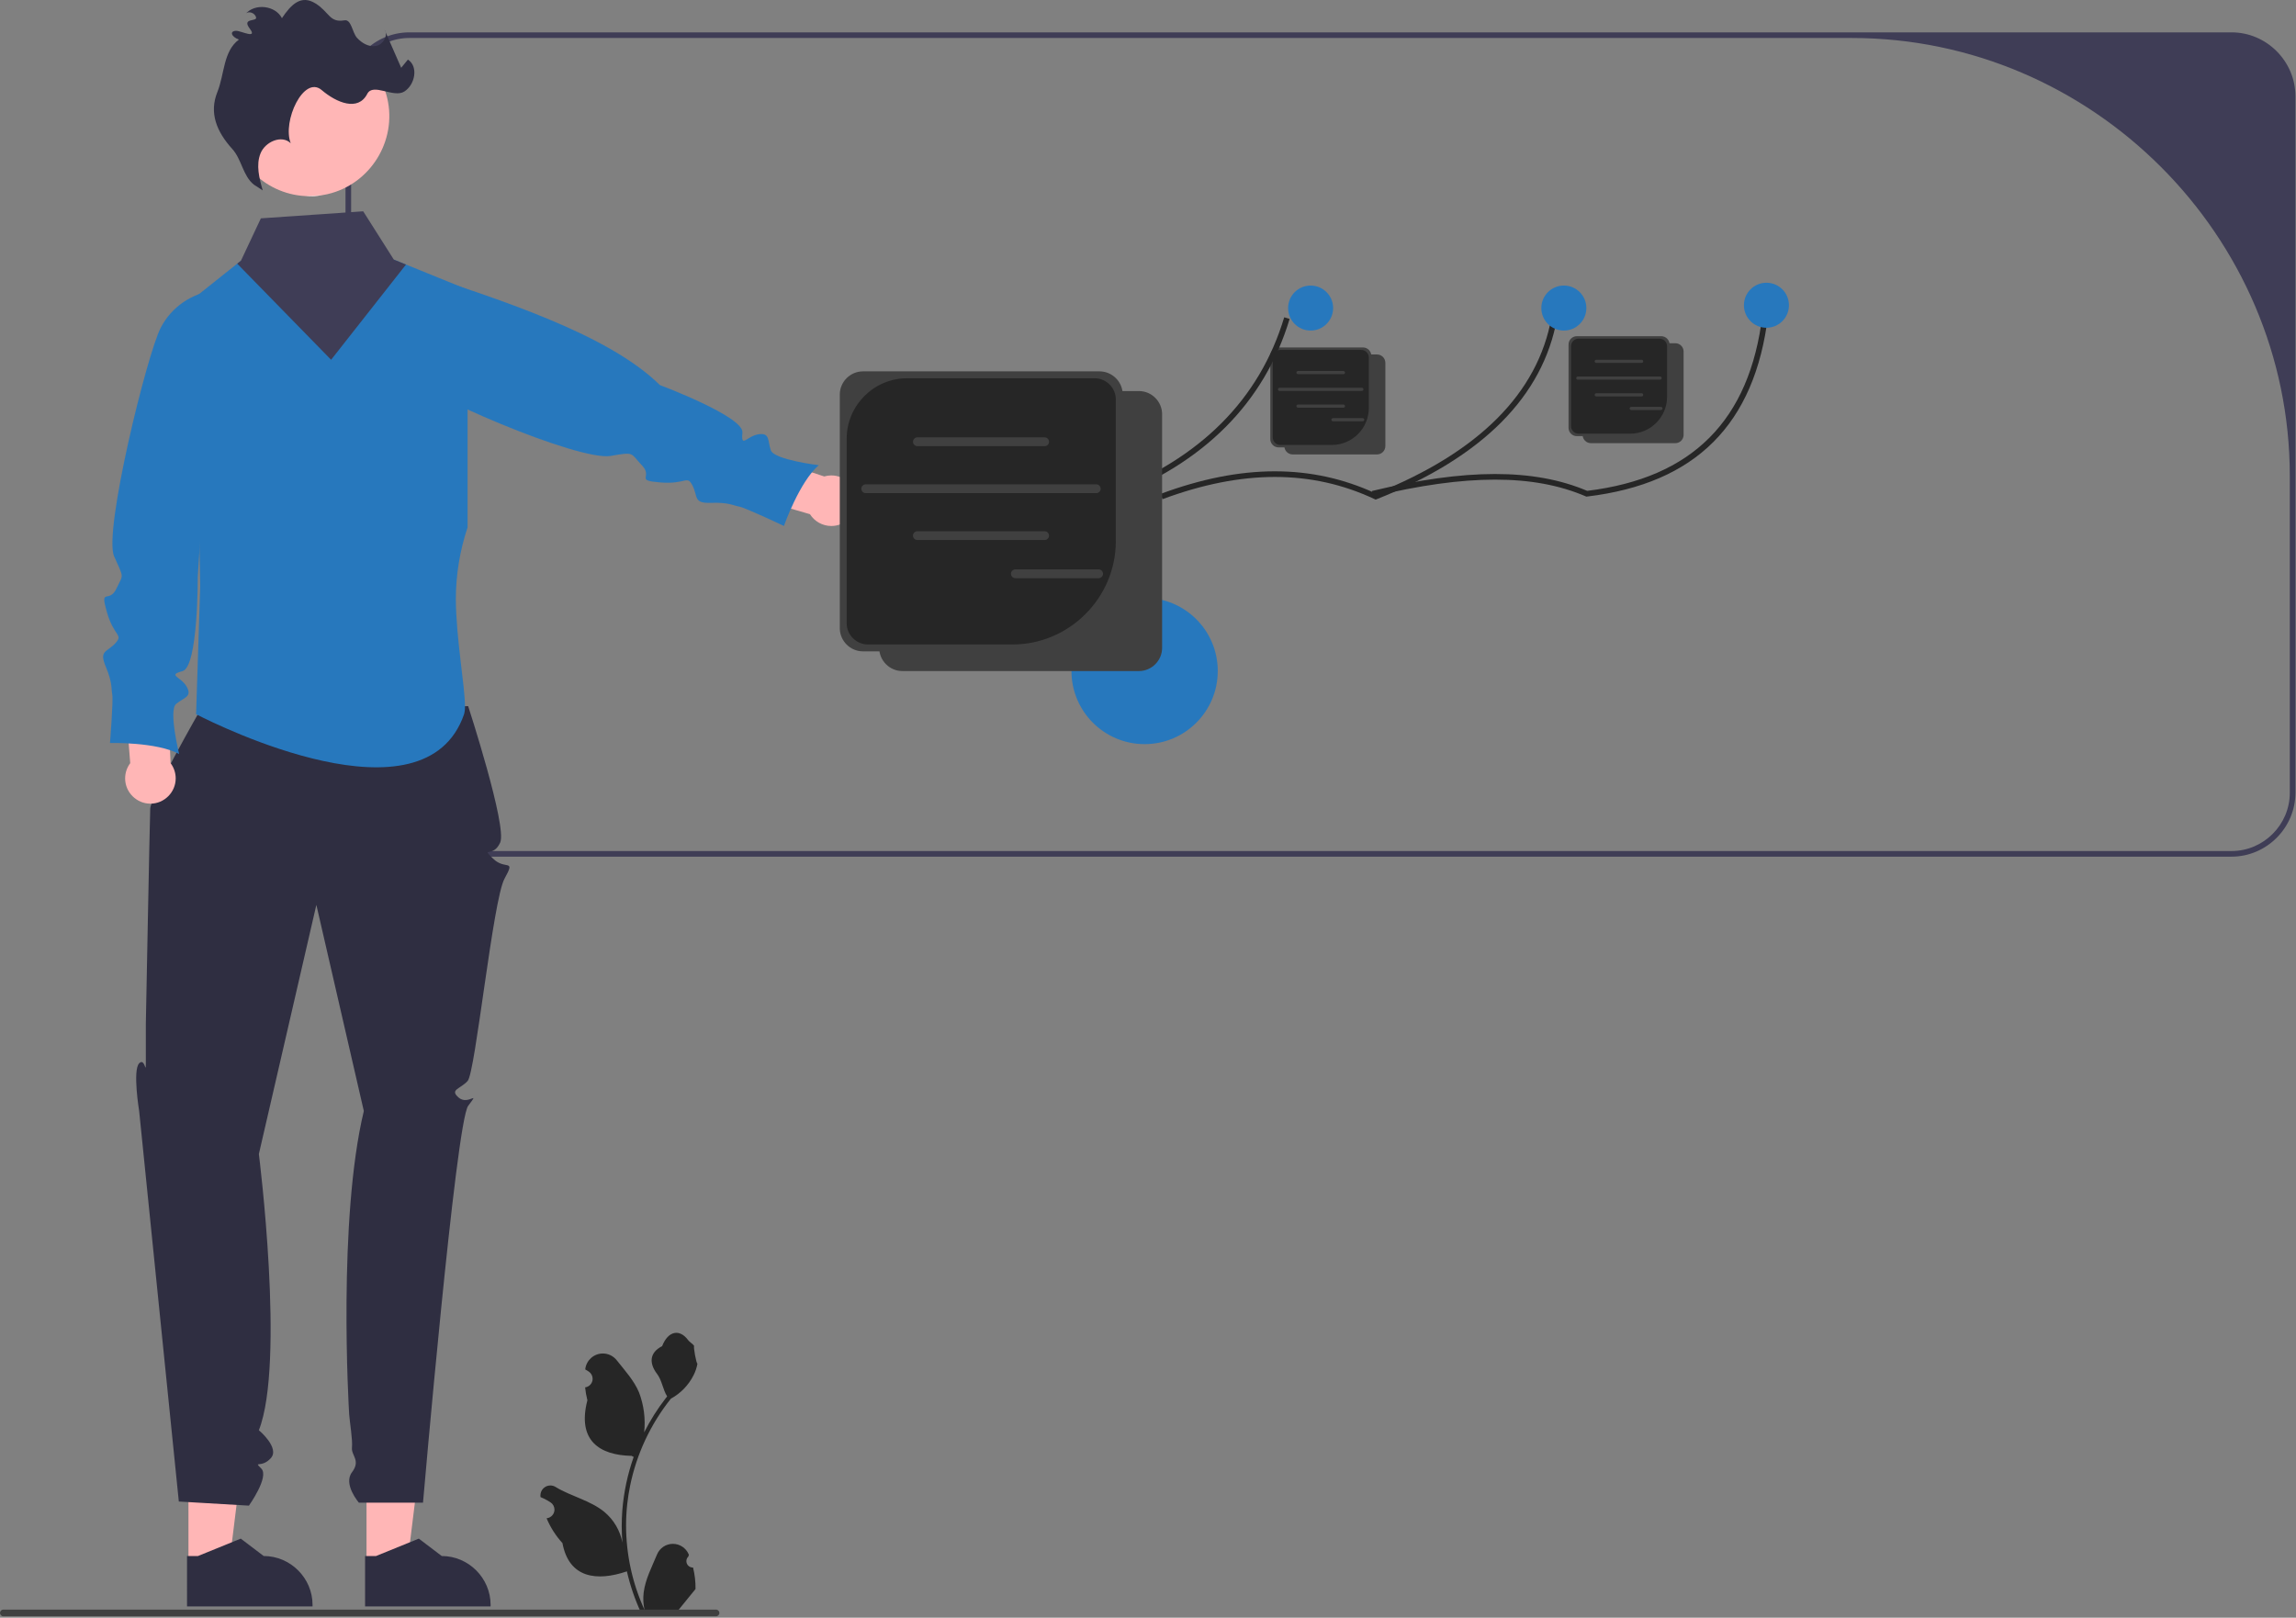 <?xml version="1.0" encoding="UTF-8" standalone="no"?><!DOCTYPE svg PUBLIC "-//W3C//DTD SVG 1.1//EN" "http://www.w3.org/Graphics/SVG/1.1/DTD/svg11.dtd"><svg width="100%" height="100%" viewBox="0 0 816 575" version="1.1" xmlns="http://www.w3.org/2000/svg" xmlns:xlink="http://www.w3.org/1999/xlink" xml:space="preserve" xmlns:serif="http://www.serif.com/" style="fill-rule:evenodd;clip-rule:evenodd;stroke-linejoin:round;stroke-miterlimit:2;"><rect x="0" y="0" width="816" height="575" fill="#808080" stroke="none"/><g id="Layer1"></g><circle cx="406.794" cy="238.5" r="26" style="fill:rgb(39,120,189);"/><g transform="matrix(1,0,0,1,-192.103,-162.746)"><path d="M314.897,196.936L314.897,444.556C314.912,456.997 325.145,467.231 337.587,467.246L985.207,467.246C997.649,467.231 1007.88,456.997 1007.9,444.556L1007.9,196.936C1007.88,184.494 997.649,174.261 985.207,174.246L337.587,174.246C325.145,174.261 314.912,184.494 314.897,196.936ZM316.897,196.936C316.897,185.586 326.237,176.246 337.587,176.246L850.221,176.246C935.622,176.246 1005.9,246.52 1005.9,331.921L1005.9,444.556C1005.9,455.906 996.557,465.246 985.207,465.246L337.587,465.246C326.237,465.246 316.897,455.906 316.897,444.556L316.897,196.936Z" style="fill:rgb(63,61,86);fill-rule:nonzero;"/></g><path d="M130.261,555.88L144.768,555.879L151.669,499.923L130.258,499.925L130.261,555.88Z" style="fill:rgb(255,182,182);fill-rule:nonzero;"/><g transform="matrix(1,0,0,1,-192.103,-162.746)"><path d="M321.853,733.76L366.464,733.758L366.464,733.194C366.463,723.669 358.625,715.831 349.1,715.83L349.099,715.83L340.95,709.648L325.747,715.831L321.853,715.831L321.853,733.76Z" style="fill:rgb(47,46,65);fill-rule:nonzero;"/></g><path d="M66.979,555.88L81.486,555.879L88.387,499.923L66.976,499.925L66.979,555.88Z" style="fill:rgb(255,182,182);fill-rule:nonzero;"/><g transform="matrix(1,0,0,1,-192.103,-162.746)"><path d="M258.572,733.76L303.182,733.758L303.182,733.194C303.182,723.669 295.344,715.831 285.819,715.83L285.818,715.83L277.669,709.648L262.465,715.831L258.571,715.831L258.572,733.76Z" style="fill:rgb(47,46,65);fill-rule:nonzero;"/></g><g transform="matrix(1,0,0,1,-192.103,-162.746)"><path d="M358.485,413.739C358.485,413.739 372.442,456.607 369.866,462.249C367.29,467.892 362.894,463.496 367.29,467.892C371.685,472.287 375.522,467.615 371.406,475.079C367.29,482.543 361.054,543.993 358.311,546.967C355.568,549.942 351.797,550.022 355.148,552.912C358.499,555.803 362.894,549.942 358.499,555.803C354.103,561.664 342.439,696.865 342.439,696.865L319.654,696.865C319.654,696.865 313.979,690.323 317.191,686.066C320.404,681.809 316.909,680.168 317.191,677.325C317.473,674.483 316.405,668.354 316.207,665.558C316.008,662.761 312.157,596.141 321.409,557.657L304.539,484.38L284.104,572.945C284.104,572.945 293.504,647.233 284.104,671.114C284.104,671.114 291.683,677.425 288.322,681.082C284.961,684.739 282.03,681.809 284.961,684.739C287.891,687.67 280.565,697.926 280.565,697.926L255.657,696.461L241.559,557.657C241.559,557.657 239.182,543.181 241.559,540.701C243.936,538.221 243.936,547.012 243.936,538.221L243.936,526.499C243.936,526.499 245.312,454.405 245.496,450.159C245.679,445.914 263.261,415.145 263.261,415.145L358.485,413.739Z" style="fill:rgb(47,46,65);fill-rule:nonzero;"/></g><g transform="matrix(1,0,0,1,-192.103,-162.746)"><path d="M358.277,265.676L358.277,350.206C355.548,358.391 354.14,366.958 354.107,375.586C354.197,389.956 357.357,406.516 357.347,413.756C357.389,414.716 357.284,415.677 357.037,416.606C343.047,457.156 269.017,420.306 262.287,416.856C261.967,416.696 261.797,416.606 261.797,416.606L263.257,371.186L263.007,358.126L261.277,268.536L262.827,267.296L276.407,256.466L277.737,255.406L281.817,261.356L318.187,258.856L332.067,255.016L336.397,256.776L355.917,264.716L358.277,265.676Z" style="fill:rgb(39,120,189);fill-rule:nonzero;"/></g><g transform="matrix(1,0,0,1,-192.103,-162.746)"><path d="M485.032,332.101L459.544,323.675L452.699,337.563L479.963,345.513C481.607,348.122 484.482,349.709 487.566,349.709C492.496,349.709 496.552,345.652 496.552,340.723C496.552,335.793 492.496,331.736 487.566,331.736C486.708,331.736 485.855,331.859 485.032,332.101Z" style="fill:rgb(255,182,182);fill-rule:nonzero;"/></g><g transform="matrix(1,0,0,1,-192.103,-162.746)"><path d="M333.588,257.454L333.482,257.875C331.491,265.843 328.948,288.601 334.397,294.746C341.394,302.647 397.914,326.767 409.142,324.802C417.85,323.278 416.057,323.789 420.224,328.124C424.391,332.459 417.475,333.471 426.769,334.23C436.063,334.988 436.249,331.429 438.239,335.376C440.23,339.323 438.459,341.702 444.784,341.482C451.109,341.262 452.695,342.443 454.871,342.831C457.047,343.219 470.71,349.695 470.71,349.695C470.71,349.695 476.191,334.058 483.09,328.104C483.09,328.104 467.268,326.182 466.07,322.825C464.872,319.469 465.85,316.5 461.701,317.107C457.552,317.715 455.393,322.269 455.966,316.534C456.539,310.799 426.649,299.634 426.649,299.634C408.61,281.874 371.549,269.536 333.588,257.454Z" style="fill:rgb(39,120,189);fill-rule:nonzero;"/></g><g transform="matrix(1,0,0,1,-192.103,-162.746)"><path d="M252.723,433.997L251.567,407.177L236.154,405.7L238.386,434.012C237.21,435.57 236.574,437.47 236.574,439.423C236.574,444.352 240.63,448.409 245.56,448.409C250.49,448.409 254.547,444.352 254.547,439.423C254.547,437.464 253.906,435.558 252.723,433.997Z" style="fill:rgb(255,182,182);fill-rule:nonzero;"/></g><g transform="matrix(1,0,0,1,-192.103,-162.746)"><path d="M268.835,265.926L268.403,265.977C260.254,266.938 253.087,271.869 249.276,279.136C244.369,288.479 228.844,351.763 232.645,360.448C236.19,368.547 236.044,366.556 233.467,371.988C230.891,377.421 227.493,371.313 230.078,380.273C232.664,389.232 236.058,388.144 233.073,391.404C230.088,394.665 227.236,393.852 229.684,399.689C232.132,405.525 231.59,407.426 231.998,409.599C232.407,411.771 231.195,426.842 231.195,426.842C231.195,426.842 247.759,426.424 255.773,430.764C255.773,430.764 251.961,415.288 254.675,412.978C257.389,410.668 260.512,410.53 258.473,406.866C256.434,403.201 251.41,402.797 256.975,401.3C262.541,399.803 262.384,367.896 262.384,367.896L268.835,265.926Z" style="fill:rgb(39,120,189);fill-rule:nonzero;"/></g><g transform="matrix(1,0,0,1,-192.103,-162.746)"><path d="M308.547,231.746C307.897,231.896 307.247,232.026 306.597,232.126C304.611,232.452 302.595,232.556 300.587,232.436C285.621,231.632 273.742,219.098 273.742,204.111C273.742,188.55 286.547,175.745 302.108,175.745C314.992,175.745 326.335,184.523 329.567,196.996C329.627,197.226 329.687,197.446 329.737,197.676C333.266,212.833 323.702,228.21 308.547,231.746Z" style="fill:rgb(255,182,182);fill-rule:nonzero;"/></g><g transform="matrix(1,0,0,1,-192.103,-162.746)"><path d="M282.365,228.398C278.419,225.31 278.036,219.425 274.669,215.714C269.04,209.511 266.395,202.837 269.344,195.487C271.952,188.986 271.398,180.995 277.015,176.81C274.256,175.811 273.607,173.737 276.041,173.699C277.683,173.673 283.803,176.811 280.858,172.902C277.913,168.994 283.487,170.536 283.119,168.936C282.75,167.337 280.386,166.45 279.343,167.719C282.672,163.818 289.942,164.65 292.304,169.201C295.622,164.228 299.144,160.807 304.221,163.962C309.208,167.062 309.143,170.893 314.505,169.972C317.026,169.539 317.265,174.302 318.987,176.193C320.709,178.085 323.226,179.548 325.74,179.073C328.253,178.598 330.175,175.466 328.767,173.331L334.69,186.845L337.078,183.917C340.871,186.389 339.625,192.84 335.807,195.274C331.988,197.707 324.701,192.083 322.628,196.109C319.362,202.455 311.699,199.25 306.436,194.765C300.054,189.326 292.351,205.864 295.425,213.664C292.236,210.532 286.335,213.131 284.682,217.285C283.03,221.439 284.242,226.119 285.467,230.418L282.365,228.398Z" style="fill:rgb(47,46,65);fill-rule:nonzero;"/></g><g transform="matrix(1,0,0,1,-192.103,-162.746)"><path d="M676.522,321.773L646.505,321.773C644.894,321.771 643.569,320.446 643.567,318.835L643.567,289.184C643.569,287.573 644.894,286.248 646.505,286.246L676.522,286.246C678.133,286.248 679.458,287.573 679.46,289.184L679.46,318.835C679.458,320.446 678.133,321.771 676.522,321.773Z" style="fill:rgb(64,64,64);fill-rule:nonzero;"/></g><g transform="matrix(1,0,0,1,-192.103,-162.746)"><path d="M681.52,324.272L651.502,324.272C649.891,324.27 648.566,322.945 648.564,321.334L648.564,291.682C648.566,290.071 649.891,288.746 651.502,288.745L681.52,288.745C683.131,288.746 684.456,290.071 684.458,291.682L684.458,321.334C684.456,322.945 683.131,324.27 681.52,324.272Z" style="fill:rgb(64,64,64);fill-rule:nonzero;"/></g><g transform="matrix(1,0,0,1,-192.103,-162.746)"><path d="M647.134,287.121C645.657,287.121 644.442,288.336 644.442,289.813L644.442,318.206C644.442,319.683 645.657,320.898 647.134,320.898L665.489,320.898C672.673,320.898 678.585,314.986 678.585,307.802L678.585,289.813C678.585,288.336 677.37,287.121 675.893,287.121L647.134,287.121Z" style="fill:rgb(38,38,38);fill-rule:nonzero;"/></g><g transform="matrix(1,0,0,1,-192.103,-162.746)"><path d="M669.553,295.738L653.411,295.738C653.104,295.738 652.852,295.486 652.852,295.179C652.852,294.873 653.104,294.621 653.411,294.621L669.553,294.621C669.859,294.621 670.112,294.873 670.112,295.179C670.112,295.486 669.859,295.738 669.553,295.738Z" style="fill:rgb(64,64,64);fill-rule:nonzero;"/></g><g transform="matrix(1,0,0,1,-192.103,-162.746)"><path d="M669.553,307.648L653.411,307.648C653.104,307.648 652.852,307.395 652.852,307.089C652.852,306.783 653.104,306.531 653.411,306.531L669.553,306.531C669.859,306.531 670.112,306.783 670.112,307.089C670.112,307.395 669.859,307.648 669.553,307.648Z" style="fill:rgb(64,64,64);fill-rule:nonzero;"/></g><g transform="matrix(1,0,0,1,-192.103,-162.746)"><path d="M676.108,301.697L646.856,301.697C646.55,301.697 646.297,301.445 646.297,301.138C646.297,300.832 646.55,300.58 646.856,300.58L676.108,300.58C676.414,300.58 676.666,300.832 676.666,301.138C676.666,301.445 676.414,301.697 676.108,301.697Z" style="fill:rgb(64,64,64);fill-rule:nonzero;"/></g><g transform="matrix(1,0,0,1,-192.103,-162.746)"><path d="M676.407,312.49L665.839,312.49C665.533,312.49 665.281,312.238 665.281,311.932C665.281,311.625 665.533,311.373 665.839,311.373L676.407,311.373C676.713,311.373 676.965,311.625 676.965,311.932C676.965,312.238 676.713,312.49 676.407,312.49Z" style="fill:rgb(64,64,64);fill-rule:nonzero;"/></g><g transform="matrix(1,0,0,1,-192.103,-162.746)"><path d="M585.993,340.334L585.603,340.142C562.825,328.881 538.183,328.891 510.271,340.173L509.522,338.318C537.833,326.876 562.888,326.822 586.098,338.157C618.761,325.727 639.759,304.66 648.514,275.533L650.43,276.109C641.449,305.983 619.906,327.54 586.399,340.181L585.993,340.334Z" style="fill:rgb(38,38,38);fill-rule:nonzero;"/></g><g transform="matrix(1,0,0,1,-192.103,-162.746)"><path d="M681.014,340.334L680.622,340.151C658.235,329.648 633.579,329.658 605.245,340.183L604.548,338.308C633.243,327.648 658.283,327.597 681.078,338.157C717.649,323.544 738.645,302.514 743.487,275.644L745.456,275.998C740.464,303.692 718.918,325.284 681.416,340.175L681.014,340.334Z" style="fill:rgb(38,38,38);fill-rule:nonzero;"/></g><g transform="matrix(1,0,0,1,-192.103,-162.746)"><path d="M755.899,339.271L755.652,339.164C737.206,331.234 713.207,331.251 680.131,339.218L679.662,337.273C713.033,329.236 737.362,329.217 756.193,337.221C793.572,332.65 813.949,312.197 818.479,274.701L820.465,274.941C815.797,313.575 794.765,334.607 756.166,339.238L755.899,339.271Z" style="fill:rgb(38,38,38);fill-rule:nonzero;"/></g><circle cx="465.794" cy="109.5" r="8" style="fill:rgb(39,120,189);"/><circle cx="555.794" cy="109.5" r="8" style="fill:rgb(39,120,189);"/><circle cx="627.794" cy="108.5" r="8" style="fill:rgb(39,120,189);"/><g transform="matrix(1,0,0,1,-192.103,-162.746)"><path d="M596.889,401.272L512.797,401.272C508.284,401.267 504.572,397.555 504.567,393.042L504.567,309.976C504.572,305.463 508.284,301.751 512.797,301.746L596.889,301.746C601.401,301.751 605.113,305.463 605.119,309.976L605.119,393.042C605.113,397.555 601.401,401.267 596.889,401.272Z" style="fill:rgb(64,64,64);fill-rule:nonzero;"/></g><g transform="matrix(1,0,0,1,-192.103,-162.746)"><path d="M582.889,394.272L498.797,394.272C494.284,394.267 490.572,390.555 490.567,386.042L490.567,302.976C490.572,298.463 494.284,294.751 498.797,294.746L582.889,294.746C587.401,294.751 591.113,298.463 591.119,302.976L591.119,386.042C591.113,390.555 587.401,394.267 582.889,394.272Z" style="fill:rgb(64,64,64);fill-rule:nonzero;"/></g><g transform="matrix(1,0,0,1,-192.103,-162.746)"><path d="M514.457,297.198C502.696,297.198 493.019,306.875 493.019,318.636L493.019,384.279C493.019,388.416 496.423,391.819 500.559,391.819L551.979,391.819C572.105,391.819 588.666,375.258 588.666,355.132L588.666,304.738C588.666,300.602 585.262,297.198 581.126,297.198L514.457,297.198Z" style="fill:rgb(38,38,38);fill-rule:nonzero;"/></g><g transform="matrix(1,0,0,1,-192.103,-162.746)"><path d="M563.365,321.337L518.144,321.337C517.286,321.337 516.58,320.631 516.58,319.773C516.58,318.914 517.286,318.208 518.144,318.208L563.365,318.208C564.223,318.208 564.929,318.914 564.929,319.773C564.929,320.631 564.223,321.337 563.365,321.337Z" style="fill:rgb(64,64,64);fill-rule:nonzero;"/></g><g transform="matrix(1,0,0,1,-192.103,-162.746)"><path d="M563.365,354.701L518.14,354.701C517.282,354.701 516.576,353.995 516.576,353.136C516.576,352.278 517.282,351.572 518.14,351.572L563.365,351.572C564.222,351.574 564.925,352.28 564.925,353.136C564.925,353.993 564.222,354.699 563.365,354.701Z" style="fill:rgb(64,64,64);fill-rule:nonzero;"/></g><g transform="matrix(1,0,0,1,-192.103,-162.746)"><path d="M581.728,338.03L499.781,338.03C498.923,338.03 498.216,337.324 498.216,336.465C498.216,335.607 498.923,334.901 499.781,334.901L581.728,334.901C582.586,334.901 583.292,335.607 583.292,336.465C583.292,337.324 582.586,338.03 581.728,338.03Z" style="fill:rgb(64,64,64);fill-rule:nonzero;"/></g><g transform="matrix(1,0,0,1,-192.103,-162.746)"><path d="M582.565,368.267L552.961,368.267C552.103,368.267 551.396,367.56 551.396,366.702C551.396,365.844 552.103,365.137 552.961,365.137L582.565,365.137C583.423,365.137 584.129,365.844 584.129,366.702C584.129,367.56 583.423,368.266 582.565,368.267Z" style="fill:rgb(64,64,64);fill-rule:nonzero;"/></g><g transform="matrix(1,0,0,1,-192.103,-162.746)"><path d="M782.522,317.773L752.505,317.773C750.894,317.771 749.569,316.446 749.567,314.835L749.567,285.184C749.569,283.573 750.894,282.248 752.505,282.246L782.522,282.246C784.133,282.248 785.458,283.573 785.46,285.184L785.46,314.835C785.458,316.446 784.133,317.771 782.522,317.773Z" style="fill:rgb(64,64,64);fill-rule:nonzero;"/></g><g transform="matrix(1,0,0,1,-192.103,-162.746)"><path d="M787.52,320.272L757.502,320.272C755.891,320.27 754.566,318.945 754.564,317.334L754.564,287.682C754.566,286.071 755.891,284.746 757.502,284.745L787.52,284.745C789.131,284.746 790.456,286.071 790.458,287.682L790.458,317.334C790.456,318.945 789.131,320.27 787.52,320.272Z" style="fill:rgb(64,64,64);fill-rule:nonzero;"/></g><g transform="matrix(1,0,0,1,-192.103,-162.746)"><path d="M753.134,283.121C751.657,283.121 750.442,284.336 750.442,285.813L750.442,314.206C750.442,315.683 751.657,316.898 753.134,316.898L771.489,316.898C778.673,316.898 784.585,310.986 784.585,303.802L784.585,285.813C784.585,284.336 783.37,283.121 781.893,283.121L753.134,283.121Z" style="fill:rgb(38,38,38);fill-rule:nonzero;"/></g><g transform="matrix(1,0,0,1,-192.103,-162.746)"><path d="M775.553,291.738L759.411,291.738C759.104,291.738 758.852,291.486 758.852,291.179C758.852,290.873 759.104,290.621 759.411,290.621L775.553,290.621C775.859,290.621 776.112,290.873 776.112,291.179C776.112,291.486 775.859,291.738 775.553,291.738Z" style="fill:rgb(64,64,64);fill-rule:nonzero;"/></g><g transform="matrix(1,0,0,1,-192.103,-162.746)"><path d="M775.553,303.648L759.411,303.648C759.104,303.648 758.852,303.395 758.852,303.089C758.852,302.783 759.104,302.531 759.411,302.531L775.553,302.531C775.859,302.531 776.112,302.783 776.112,303.089C776.112,303.395 775.859,303.648 775.553,303.648Z" style="fill:rgb(64,64,64);fill-rule:nonzero;"/></g><g transform="matrix(1,0,0,1,-192.103,-162.746)"><path d="M782.108,297.697L752.856,297.697C752.55,297.697 752.297,297.445 752.297,297.138C752.297,296.832 752.55,296.58 752.856,296.58L782.108,296.58C782.414,296.58 782.666,296.832 782.666,297.138C782.666,297.445 782.414,297.697 782.108,297.697Z" style="fill:rgb(64,64,64);fill-rule:nonzero;"/></g><g transform="matrix(1,0,0,1,-192.103,-162.746)"><path d="M782.407,308.49L771.839,308.49C771.533,308.49 771.281,308.238 771.281,307.932C771.281,307.625 771.533,307.373 771.839,307.373L782.407,307.373C782.713,307.373 782.965,307.625 782.965,307.932C782.965,308.238 782.713,308.49 782.407,308.49Z" style="fill:rgb(64,64,64);fill-rule:nonzero;"/></g><g transform="matrix(1,0,0,1,-192.103,-162.746)"><path d="M438.413,719.921C438.379,719.923 438.344,719.924 438.309,719.924C437.064,719.924 436.04,718.899 436.04,717.654C436.04,717.022 436.304,716.417 436.769,715.988L436.924,715.37C436.904,715.32 436.883,715.271 436.862,715.221C435.91,712.972 433.693,711.503 431.25,711.503C428.791,711.503 426.563,712.992 425.621,715.263C423.782,719.691 421.442,724.127 420.865,728.809C420.611,730.879 420.718,732.977 421.182,735.01C416.863,725.59 414.621,715.351 414.606,704.989C414.606,702.388 414.75,699.79 415.039,697.206C415.278,695.087 415.61,692.984 416.034,690.895C418.348,679.565 423.318,668.943 430.534,659.906C434.026,658 436.851,655.069 438.627,651.509C439.27,650.23 439.725,648.863 439.977,647.453C439.583,647.505 438.491,641.504 438.789,641.136C438.239,640.303 437.257,639.889 436.657,639.076C433.675,635.033 429.566,635.739 427.421,641.233C422.839,643.546 422.794,647.381 425.606,651.07C427.395,653.417 427.64,656.592 429.21,659.105C429.048,659.312 428.881,659.512 428.719,659.719C425.767,663.514 423.195,667.59 421.038,671.887C421.563,667.073 420.936,662.203 419.212,657.678C417.463,653.46 414.187,649.908 411.301,646.263C410.112,644.737 408.283,643.843 406.348,643.843C403.196,643.843 400.507,646.217 400.117,649.346C400.111,649.4 400.106,649.453 400.1,649.507C400.528,649.749 400.948,650.006 401.359,650.277C402.213,650.848 402.727,651.809 402.727,652.836C402.727,654.349 401.612,655.648 400.117,655.879L400.055,655.888C400.207,657.433 400.477,658.964 400.862,660.468C397.16,674.784 405.152,679.998 416.563,680.232C416.815,680.361 417.061,680.49 417.313,680.613C415.146,686.754 413.787,693.15 413.27,699.641C412.977,703.47 412.994,707.317 413.321,711.144L413.302,711.008C412.475,706.754 410.204,702.913 406.875,700.138C401.93,696.076 394.942,694.579 389.607,691.314C389.038,690.948 388.375,690.754 387.698,690.754C385.76,690.754 384.165,692.349 384.165,694.287C384.165,694.442 384.175,694.597 384.196,694.751L384.218,694.894C385.013,695.217 385.787,695.591 386.536,696.011C386.965,696.253 387.384,696.509 387.795,696.781C388.649,697.351 389.163,698.313 389.163,699.34C389.163,700.853 388.049,702.152 386.554,702.383L386.491,702.392C386.446,702.399 386.407,702.405 386.362,702.412C387.721,705.656 389.628,708.643 392,711.241C394.315,723.738 404.256,724.924 414.891,721.284L414.897,721.284C416.064,726.355 417.754,731.29 419.942,736.011L437.962,736.011C438.026,735.81 438.084,735.604 438.143,735.404C436.475,735.508 434.8,735.409 433.156,735.107C434.493,733.466 435.83,731.812 437.167,730.172C437.197,730.141 437.225,730.109 437.251,730.075C437.93,729.235 438.614,728.402 439.292,727.563L439.293,727.562C439.329,724.988 439.034,722.42 438.414,719.922L438.413,719.921Z" style="fill:rgb(38,38,38);fill-rule:nonzero;"/></g><g transform="matrix(1,0,0,1,-192.103,-162.746)"><path d="M192.103,736.061L192.103,736.068C192.103,736.719 192.639,737.254 193.29,737.254L446.583,737.254C447.236,737.254 447.773,736.717 447.773,736.064C447.773,735.411 447.236,734.874 446.583,734.874L193.29,734.874C192.639,734.874 192.103,735.41 192.103,736.061Z" style="fill:rgb(64,64,64);fill-rule:nonzero;"/></g><g transform="matrix(1,0,0,1,-192.103,-162.746)"><path d="M300.587,232.436L306.597,232.126C304.611,232.452 302.595,232.556 300.587,232.436Z" style="fill:rgb(242,242,242);fill-rule:nonzero;"/></g><path d="M144.294,94.03L143.304,95.29L140.644,98.67L117.674,127.88L84.304,93.72L85.634,92.66L92.714,77.61L129.084,75.11L139.964,92.27L144.294,94.03Z" style="fill:rgb(63,61,86);fill-rule:nonzero;"/></svg>
